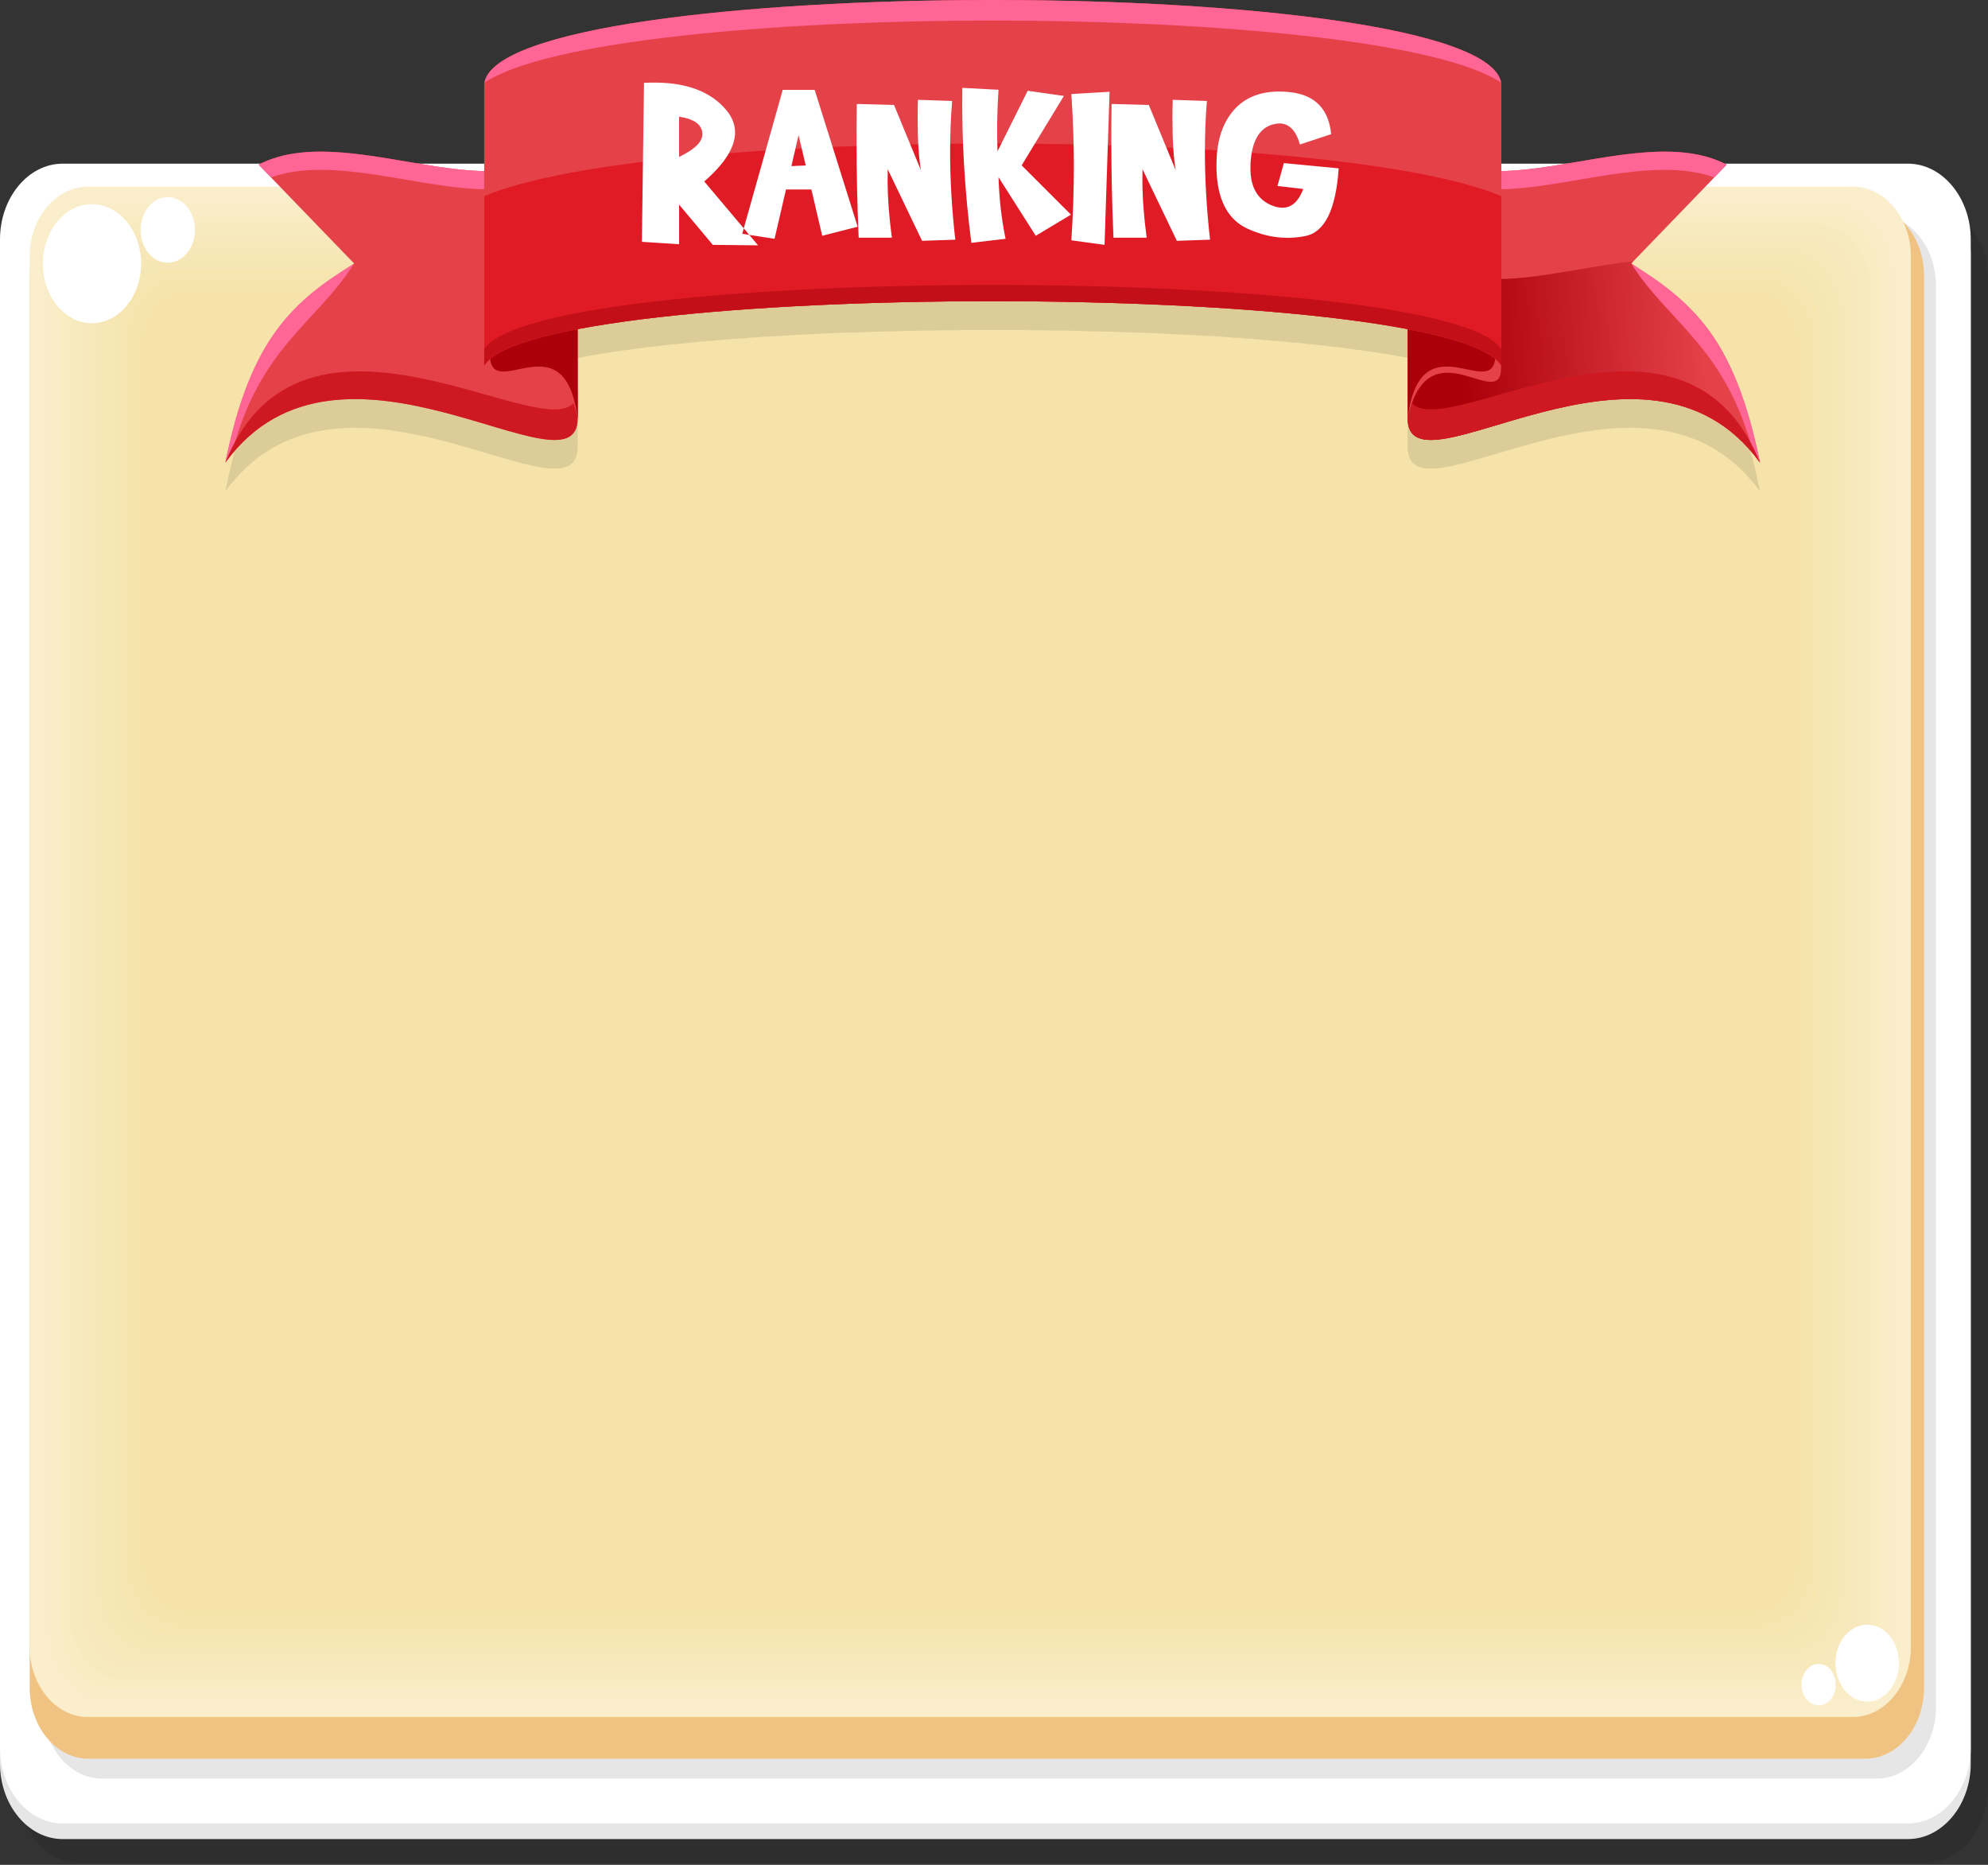 <svg width="741" height="695" viewBox="0 0 741 695" fill="none" xmlns="http://www.w3.org/2000/svg">
<rect x="0" y="0" width="741" height="695" fill="#333333" stroke="none"/>
<g clip-path="url(#clip0_486_107174)">
<path fill-rule="evenodd" clip-rule="evenodd" d="M29.89 75.861H717.637C730.501 75.861 741 88.55 741 104.097V666.074C741 681.621 730.501 694.31 717.637 694.31H29.89C17.027 694.31 6.527 681.621 6.527 666.074V104.097C6.527 88.55 17.027 75.861 29.89 75.861Z" fill="black" fill-opacity="0.102"/>
<path fill-rule="evenodd" clip-rule="evenodd" d="M23.363 66.944H711.205C723.974 66.944 734.568 79.633 734.568 95.18V657.271C734.568 672.704 723.974 685.393 711.205 685.393H23.363C10.499 685.393 0 672.704 0 657.271V95.18C0 79.633 10.499 66.944 23.363 66.944Z" fill="#E6E6E6"/>
<path fill-rule="evenodd" clip-rule="evenodd" d="M23.363 61H711.205C723.974 61 734.568 73.689 734.568 89.236V651.327C734.568 666.874 723.974 679.563 711.205 679.563H23.363C10.499 679.563 0 666.874 0 651.327V89.236C0 73.689 10.499 61 23.363 61Z" fill="white"/>
<path fill-rule="evenodd" clip-rule="evenodd" d="M38.025 79.976H699.571C711.678 79.976 721.61 91.865 721.61 106.497V636.237C721.61 650.869 711.678 662.873 699.571 662.873H38.025C25.918 662.873 15.986 650.869 15.986 636.237V106.497C15.986 91.865 25.918 79.976 38.025 79.976Z" fill="#E6E6E6"/>
<path fill-rule="evenodd" clip-rule="evenodd" d="M32.917 76.433H695.314C707.327 76.433 717.164 88.322 717.164 102.84V629.035C717.164 643.553 707.327 655.442 695.314 655.442H32.917C20.904 655.442 11.067 643.553 11.067 629.035V102.84C11.067 88.322 20.904 76.433 32.917 76.433Z" fill="#F1C383"/>
<path fill-rule="evenodd" clip-rule="evenodd" d="M32.633 69.574H690.679C702.503 69.574 712.245 81.234 712.245 95.523V613.831C712.245 628.121 702.503 639.895 690.679 639.895H32.633C20.81 639.895 11.067 628.121 11.067 613.831V95.523C11.067 81.234 20.81 69.574 32.633 69.574Z" fill="#FAEECC"/>
<path fill-rule="evenodd" clip-rule="evenodd" d="M36.133 73.003C253.117 73.003 470.195 73.003 687.179 73.003C698.908 73.003 708.461 84.549 708.461 98.724C708.461 269.398 708.461 439.957 708.461 610.63C708.461 624.806 698.908 636.351 687.179 636.351C470.195 636.351 253.117 636.351 36.133 636.351C24.404 636.351 14.851 624.806 14.851 610.63C14.851 439.957 14.851 269.398 14.851 98.724C14.851 84.549 24.404 73.003 36.133 73.003Z" fill="#FAEDC9"/>
<path fill-rule="evenodd" clip-rule="evenodd" d="M39.538 76.433C254.347 76.433 469.06 76.433 683.774 76.433C695.314 76.433 704.773 87.864 704.773 101.811C704.773 270.427 704.773 438.928 704.773 607.544C704.773 621.49 695.314 632.922 683.774 632.922C469.06 632.922 254.347 632.922 39.538 632.922C27.998 632.922 18.54 621.49 18.54 607.544C18.54 438.928 18.54 270.427 18.54 101.811C18.54 87.864 27.998 76.433 39.538 76.433Z" fill="#F9ECC6"/>
<path fill-rule="evenodd" clip-rule="evenodd" d="M43.038 79.977C255.482 79.977 467.831 79.977 680.275 79.977C691.72 79.977 700.99 91.18 700.99 105.012C700.99 271.456 700.99 437.899 700.99 604.343C700.99 618.175 691.72 629.493 680.275 629.493C467.831 629.493 255.482 629.493 43.038 629.493C31.687 629.493 22.323 618.175 22.323 604.343C22.323 437.899 22.323 271.456 22.323 105.012C22.323 91.18 31.687 79.977 43.038 79.977Z" fill="#F9EBC2"/>
<path fill-rule="evenodd" clip-rule="evenodd" d="M46.538 83.406C256.617 83.406 466.696 83.406 676.775 83.406C688.031 83.406 697.3 94.495 697.3 108.213C697.3 272.484 697.3 436.871 697.3 601.257C697.3 614.86 688.031 625.949 676.775 625.949C466.696 625.949 256.617 625.949 46.538 625.949C35.282 625.949 26.012 614.86 26.012 601.257C26.012 436.871 26.012 272.484 26.012 108.213C26.012 94.495 35.282 83.406 46.538 83.406Z" fill="#F8EABF"/>
<path fill-rule="evenodd" clip-rule="evenodd" d="M50.038 86.835C257.752 86.835 465.561 86.835 673.275 86.835C684.436 86.835 693.517 97.81 693.517 111.299C693.517 273.513 693.517 435.842 693.517 598.056C693.517 611.545 684.436 622.519 673.275 622.519C465.561 622.519 257.752 622.519 50.038 622.519C38.876 622.519 29.796 611.545 29.796 598.056C29.796 435.842 29.796 273.513 29.796 111.299C29.796 97.81 38.876 86.835 50.038 86.835Z" fill="#F8E9BC"/>
<path fill-rule="evenodd" clip-rule="evenodd" d="M53.537 90.379C258.982 90.379 464.426 90.379 669.87 90.379C680.843 90.379 689.828 101.125 689.828 114.5C689.828 274.656 689.828 434.813 689.828 594.969C689.828 608.23 680.843 619.09 669.87 619.09C464.426 619.09 258.982 619.09 53.537 619.09C42.471 619.09 33.485 608.23 33.485 594.969C33.485 434.813 33.485 274.656 33.485 114.5C33.485 101.125 42.471 90.379 53.537 90.379Z" fill="#F7E8B9"/>
<path fill-rule="evenodd" clip-rule="evenodd" d="M56.942 93.809C260.117 93.809 463.196 93.809 666.371 93.809C677.154 93.809 686.045 104.554 686.045 117.586C686.045 275.685 686.045 433.67 686.045 591.768C686.045 604.915 677.154 615.546 666.371 615.546C463.196 615.546 260.117 615.546 56.942 615.546C46.159 615.546 37.268 604.915 37.268 591.768C37.268 433.67 37.268 275.685 37.268 117.586C37.268 104.554 46.159 93.809 56.942 93.809Z" fill="#F7E7B6"/>
<path fill-rule="evenodd" clip-rule="evenodd" d="M60.442 97.238C261.252 97.238 462.061 97.238 662.871 97.238C673.559 97.238 682.356 107.869 682.356 120.787C682.356 276.714 682.356 432.641 682.356 588.567C682.356 601.599 673.559 612.116 662.871 612.116C462.061 612.116 261.252 612.116 60.442 612.116C49.754 612.116 41.052 601.599 41.052 588.567C41.052 432.641 41.052 276.714 41.052 120.787C41.052 107.869 49.754 97.238 60.442 97.238Z" fill="#F6E6B3"/>
<path fill-rule="evenodd" clip-rule="evenodd" d="M63.942 100.668C262.387 100.668 460.926 100.668 659.371 100.668C669.965 100.668 678.572 111.185 678.572 123.874C678.572 277.743 678.572 431.612 678.572 585.481C678.572 598.17 669.965 608.687 659.371 608.687C460.926 608.687 262.387 608.687 63.942 608.687C53.348 608.687 44.741 598.17 44.741 585.481C44.741 431.612 44.741 277.743 44.741 123.874C44.741 111.185 53.348 100.668 63.942 100.668Z" fill="#F6E5AF"/>
<path fill-rule="evenodd" clip-rule="evenodd" d="M67.442 104.212C263.616 104.212 459.696 104.212 655.871 104.212C666.276 104.212 674.789 114.5 674.789 127.075C674.789 278.772 674.789 430.583 674.789 582.28C674.789 594.855 666.276 605.143 655.871 605.143C459.696 605.143 263.616 605.143 67.442 605.143C57.037 605.143 48.524 594.855 48.524 582.28C48.524 430.583 48.524 278.772 48.524 127.075C48.524 114.5 57.037 104.212 67.442 104.212Z" fill="#F5E4AC"/>
<path fill-rule="evenodd" clip-rule="evenodd" d="M70.846 107.641H652.466C662.681 107.641 671.099 117.815 671.099 130.161V579.194C671.099 591.54 662.681 601.714 652.466 601.714H70.846C60.631 601.714 52.212 591.54 52.212 579.194V130.161C52.212 117.815 60.631 107.641 70.846 107.641Z" fill="#F5E3A9"/>
<path fill-rule="evenodd" clip-rule="evenodd" d="M695.976 605.486C702.502 605.486 707.799 611.888 707.799 619.776C707.799 627.664 702.502 634.18 695.976 634.18C689.449 634.18 684.152 627.664 684.152 619.776C684.152 611.888 689.449 605.486 695.976 605.486Z" fill="white"/>
<path fill-rule="evenodd" clip-rule="evenodd" d="M677.815 620.118C681.409 620.118 684.247 623.548 684.247 627.892C684.247 632.122 681.409 635.551 677.815 635.551C674.315 635.551 671.478 632.122 671.478 627.892C671.478 623.548 674.315 620.118 677.815 620.118Z" fill="white"/>
<path fill-rule="evenodd" clip-rule="evenodd" d="M34.241 76.09C44.362 76.09 52.592 86.035 52.592 98.267C52.592 110.499 44.362 120.444 34.241 120.444C24.12 120.444 15.986 110.499 15.986 98.267C15.986 86.035 24.12 76.09 34.241 76.09Z" fill="white"/>
<path fill-rule="evenodd" clip-rule="evenodd" d="M62.523 73.46C68.103 73.46 72.644 78.948 72.644 85.692C72.644 92.437 68.103 97.924 62.523 97.924C56.942 97.924 52.402 92.437 52.402 85.692C52.402 78.948 56.942 73.46 62.523 73.46Z" fill="white"/>
<path fill-rule="evenodd" clip-rule="evenodd" d="M215.312 166.576C215.312 167.041 215.216 167.506 215.216 167.971C215.216 168.088 215.216 168.088 215.216 168.204C215.119 168.553 215.119 168.901 215.023 169.25C215.023 169.367 214.927 169.483 214.927 169.599C214.831 169.832 214.831 170.064 214.735 170.297C214.638 170.413 214.542 170.529 214.542 170.762C214.446 170.878 214.35 171.111 214.254 171.227C214.254 171.343 214.157 171.459 214.061 171.576C213.965 171.808 213.869 171.924 213.773 172.041C213.676 172.157 213.58 172.273 213.484 172.389C213.388 172.506 213.195 172.622 213.099 172.738C213.003 172.854 212.907 172.971 212.714 173.087C212.618 173.087 212.522 173.203 212.33 173.32C212.233 173.436 212.041 173.552 211.945 173.552C211.752 173.668 211.656 173.785 211.464 173.785C211.271 173.901 211.175 173.901 210.983 174.017C210.79 174.017 210.694 174.133 210.502 174.133C210.309 174.25 210.213 174.25 210.021 174.25C209.828 174.366 209.636 174.366 209.347 174.482C209.251 174.482 209.059 174.482 208.963 174.482C208.674 174.482 208.482 174.598 208.193 174.598C208.097 174.598 207.904 174.598 207.712 174.598C207.423 174.598 207.231 174.598 206.942 174.598C206.75 174.598 206.558 174.598 206.365 174.598C206.173 174.598 205.884 174.598 205.596 174.598H205.018C204.73 174.598 204.441 174.598 204.153 174.482H203.576C203.287 174.366 202.902 174.366 202.614 174.366L202.036 174.25C201.652 174.133 201.267 174.133 200.978 174.017H200.401C200.016 173.901 199.631 173.785 199.247 173.785L198.669 173.668C198.285 173.552 197.9 173.436 197.515 173.32L196.842 173.203C196.457 173.087 195.976 172.971 195.591 172.854H195.11L193.571 172.389L193.186 172.273C181.161 169.134 165.384 163.437 148.934 160.879C146.241 160.414 143.643 160.065 140.95 159.833H140.854C139.988 159.717 139.122 159.717 138.256 159.6H138.16C137.294 159.6 136.429 159.484 135.563 159.484H135.467C117.573 158.903 99.873 163.437 86.309 180.179H86.213L85.828 180.644V180.76C85.154 181.458 84.577 182.272 84 183.086C93.139 136.348 110.262 122.28 132.003 108.91L131.234 108.096L128.54 105.305H611.46L608.766 108.096L607.997 108.91C629.641 122.28 646.861 136.348 656 183.086C655.423 182.272 654.846 181.458 654.172 180.76V180.644L653.787 180.179H653.691C640.127 163.437 622.427 158.903 604.533 159.484H604.437C603.571 159.484 602.609 159.6 601.744 159.6C600.878 159.717 600.012 159.717 599.146 159.833H599.05C596.357 160.065 593.759 160.414 591.066 160.879H590.969C574.519 163.437 558.743 169.134 546.718 172.273L546.333 172.389L544.89 172.854H544.409C544.024 172.971 543.543 173.087 543.158 173.203L542.485 173.32C542.1 173.436 541.715 173.552 541.331 173.668L540.753 173.785C540.369 173.785 539.984 173.901 539.599 174.017H539.022C538.637 174.133 538.348 174.133 537.964 174.25L537.386 174.366C537.098 174.366 536.713 174.366 536.424 174.482H535.847C535.559 174.598 535.27 174.598 534.885 174.598H534.404C534.116 174.598 533.827 174.598 533.539 174.598C533.442 174.598 533.25 174.598 533.058 174.598C532.769 174.598 532.48 174.598 532.288 174.598C532.096 174.598 531.903 174.598 531.807 174.598C531.518 174.598 531.326 174.482 531.037 174.482C530.941 174.482 530.749 174.482 530.556 174.482C530.364 174.366 530.172 174.366 529.979 174.25C529.787 174.25 529.691 174.25 529.498 174.133C529.306 174.133 529.113 174.017 529.017 174.017C528.825 173.901 528.632 173.901 528.536 173.785C528.344 173.785 528.248 173.668 528.055 173.552C527.959 173.552 527.767 173.436 527.67 173.32C527.478 173.203 527.382 173.087 527.189 173.087C527.093 172.971 526.997 172.854 526.901 172.738C526.708 172.622 526.612 172.506 526.516 172.389C526.42 172.273 526.324 172.157 526.227 172.041C526.131 171.924 526.035 171.808 525.939 171.576C525.843 171.459 525.746 171.343 525.65 171.227C525.65 171.111 525.554 170.878 525.458 170.762C525.362 170.529 525.362 170.413 525.265 170.297C525.169 170.064 525.169 169.832 525.073 169.599C525.073 169.483 524.977 169.367 524.977 169.25C524.881 168.901 524.881 168.553 524.784 168.204C524.784 168.088 524.784 168.088 524.784 167.971C524.688 167.506 524.688 167.041 524.688 166.576V155.647V133.325H524.592L523.63 133.209H523.534V133.092H523.438H523.341H523.245H523.149H523.053H522.957H522.86V132.976H522.764L520.359 132.627L520.263 132.511H520.167H520.071L518.05 132.162H517.954C516.704 131.93 515.357 131.697 514.01 131.581L513.914 131.465H513.818L511.894 131.232H511.798H511.701L511.605 131.116H511.509L509.489 130.883H509.393H509.296L509.2 130.767H509.104H509.008H508.912H508.815H508.719L506.41 130.418H506.314H506.218H506.122C504.775 130.186 503.428 130.07 502.081 129.837H501.985H501.889L499.58 129.488L496.309 129.139L493.904 128.907H493.808L493.712 128.791H493.616C492.173 128.674 490.73 128.558 489.191 128.326H489.095H488.902H488.806L486.401 128.093H486.305H486.209H486.112L486.016 127.977H485.92H485.824H485.728L483.419 127.744H483.323H483.226H483.13H483.034H482.938H482.842L480.34 127.512H480.244H480.148L480.052 127.395C478.513 127.279 476.973 127.163 475.434 127.047H475.338H475.242H475.146H475.049L472.356 126.814L468.7 126.465H468.604L466.007 126.233H465.911H465.814H465.718H465.622C464.083 126.117 462.447 126 460.908 125.884H460.812H460.716H460.62H460.523H460.427L457.445 125.652L454.078 125.419H453.982L450.615 125.186H450.519H450.422H450.326L445.613 124.954H445.516H445.42H445.324L442.149 124.721H441.957L438.494 124.605L434.261 124.373H434.165H434.069H433.972H433.876H433.78H433.684H433.588H433.491L429.74 124.14H429.643H429.547H429.451H429.355L426.276 124.024L422.429 123.908L418.292 123.791L413.097 123.559H413.001H409.923L405.786 123.443L402.323 123.326C400.688 123.326 399.052 123.21 397.417 123.21H397.321H397.224H397.128H397.032H396.936H396.84H396.743H396.647H393.376H393.28L389.625 123.094H389.528H389.432H389.336H389.24H389.144H385.103H385.007H384.911H384.815H384.718H384.622H384.526H384.43H384.334L380.005 122.977H376.83H372.309H372.116H367.499H363.362H359.995H359.899L355.666 123.094H355.57H350.375L346.816 123.21H346.624H343.449H343.353L338.543 123.326H338.447L334.022 123.443L330.174 123.559H326.71L322.478 123.791H322.381H322.285H322.189L318.63 123.908H318.533H318.437H318.341H318.245H318.149H318.052H317.956H317.86H317.764H317.668H317.571L313.724 124.024L310.549 124.14L306.124 124.373H306.028L301.218 124.605L298.235 124.721L294.676 124.954H294.58L291.213 125.186H291.117H291.021H290.924H290.828H290.732H290.636H290.443H290.347L286.595 125.419H286.499H286.403H286.307H286.211H286.114H286.018H285.922H285.826H285.73L282.747 125.652L279.38 125.884H279.284H279.188H279.092H278.996H278.899H278.803L278.707 126L274.763 126.233H274.667H274.57H274.474H274.378H274.282H274.186H274.089L271.3 126.465L267.644 126.814H267.548L265.047 127.047H264.951H264.854C263.219 127.163 261.68 127.279 260.141 127.395H260.044L259.948 127.512H259.852H259.756L257.062 127.744H256.966L253.888 128.093H253.791L251.002 128.326H250.905H250.809H250.713H250.617C249.174 128.558 247.827 128.674 246.48 128.791L246.288 128.907H246.192L243.594 129.139L240.612 129.488L238.111 129.837H238.015H237.919C236.572 130.07 235.225 130.186 233.878 130.418H233.782H233.686H233.59L231.281 130.767H231.185L228.395 131.232H228.299H228.202H228.106H228.01L226.279 131.465H226.182H226.086V131.581H225.99C224.739 131.697 223.393 131.93 222.142 132.162H222.046H221.95H221.853L221.757 132.279L220.122 132.511H220.026H219.929H219.833L219.737 132.627L217.332 132.976H217.236L217.14 133.092H217.043L215.312 133.441V155.647V166.576Z" fill="black" fill-opacity="0.102"/>
<path fill-rule="evenodd" clip-rule="evenodd" d="M215.312 155.88C215.312 187.155 126.905 113.444 84 172.39C94.486 123.908 108.627 114.025 132.003 98.214L96.41 61.358C132.292 42.64 196.168 87.285 215.312 44.616V155.88Z" fill="#E54149"/>
<path fill-rule="evenodd" clip-rule="evenodd" d="M86.309 169.483C85.443 170.413 84.77 171.343 84 172.39C93.139 125.652 110.262 111.584 132.003 98.214C117.862 120.536 96.506 129.488 86.309 169.483ZM101.027 66.125L96.41 61.358C132.292 42.64 196.168 87.285 215.312 44.616V51.359C196.938 92.284 137.487 52.987 101.027 66.125Z" fill="#FF6595"/>
<path fill-rule="evenodd" clip-rule="evenodd" d="M215.312 155.88C215.312 187.155 126.905 113.444 84 172.39C114.399 96.47 215.312 175.994 215.312 145.068V155.88Z" fill="#CF1922"/>
<path fill-rule="evenodd" clip-rule="evenodd" d="M180.488 31.13L215.312 34.967V155.88C207.616 120.536 180.488 154.253 180.488 137.046V31.13Z" fill="#E54149"/>
<path fill-rule="evenodd" clip-rule="evenodd" d="M180.488 31.13L215.312 34.85V155.88C210.406 117.513 181.835 152.044 182.604 131.116L180.488 31.13Z" fill="#AB0009"/>
<path fill-rule="evenodd" clip-rule="evenodd" d="M524.688 155.88C524.688 187.155 613.095 113.444 655.999 172.39C645.514 123.908 631.372 114.025 607.996 98.214L643.59 61.358C607.707 42.64 543.831 87.285 524.688 44.616V155.88Z" fill="#E54149"/>
<path fill-rule="evenodd" clip-rule="evenodd" d="M524.688 155.88C524.688 187.155 613.095 113.444 655.999 172.39C645.514 123.908 631.372 114.025 607.996 98.214L608.766 97.4C575.673 100.888 538.54 115.653 524.688 84.843V155.88Z" fill="url(#paint0_linear_486_107174)"/>
<path fill-rule="evenodd" clip-rule="evenodd" d="M653.691 169.483C654.46 170.413 655.23 171.343 655.999 172.39C646.86 125.652 629.641 111.584 607.996 98.214C622.137 120.536 643.493 129.488 653.691 169.483ZM638.972 66.125L643.59 61.358C607.707 42.64 543.831 87.285 524.688 44.616V51.359C543.062 92.284 602.416 52.987 638.972 66.125Z" fill="#FF6595"/>
<path fill-rule="evenodd" clip-rule="evenodd" d="M524.688 155.88C524.688 187.155 613.095 113.444 655.999 172.39C625.504 96.469 524.688 175.994 524.688 145.068V155.88Z" fill="#CF1922"/>
<path fill-rule="evenodd" clip-rule="evenodd" d="M559.512 31.13L524.688 34.967V155.88C532.384 120.536 559.512 154.253 559.512 137.046V31.13Z" fill="#E54149"/>
<path fill-rule="evenodd" clip-rule="evenodd" d="M559.512 31.13L524.688 34.85V155.88C529.594 117.513 558.165 152.044 557.396 131.116L559.512 31.13Z" fill="#AB0009"/>
<path fill-rule="evenodd" clip-rule="evenodd" d="M180.488 31.13C186.26 -10.377 553.837 -10.377 559.609 31.13V136.232C539.695 104.259 200.305 104.259 180.488 136.232V31.13Z" fill="#E54149"/>
<path fill-rule="evenodd" clip-rule="evenodd" d="M559.609 73.101V136.232C539.695 104.259 200.305 104.259 180.488 136.232V73.101C242.344 46.942 497.753 46.942 559.609 73.101Z" fill="#E01B25"/>
<path fill-rule="evenodd" clip-rule="evenodd" d="M180.584 30.781C188.088 -10.26 552.009 -10.26 559.512 30.781C512.952 -0.029 227.144 -0.029 180.584 30.781Z" fill="#FF6595"/>
<path fill-rule="evenodd" clip-rule="evenodd" d="M559.609 130.186V136.232C539.695 104.259 200.305 104.259 180.488 136.232V130.186C200.305 98.213 539.695 98.213 559.609 130.186Z" fill="#C20F18"/>
<path d="M240.047 30.875L239.25 90.125L253.125 91.016V76.25L265.688 91.25L282.562 91.438L262.5 67.625C270.156 60.969 273.984 54.875 273.984 49.344C273.984 46.375 272.875 43.578 270.656 40.953C264.938 34.172 256.031 30.781 243.938 30.781C242.656 30.781 241.359 30.812 240.047 30.875ZM253.125 58.484V43.484C258.906 44.359 261.797 46.547 261.797 50.047C261.797 52.891 258.906 55.703 253.125 58.484ZM300.328 61.672L297.656 50.375L294.984 61.906L300.328 61.672ZM292.969 70.625L288.703 89L276.656 87.125L291.75 33.5H303.656L319.688 84.5L306.469 87.875L302.438 70.625H292.969ZM319.359 38.75C319.297 43.25 319.266 47.75 319.266 52.25C319.266 64.281 319.531 76.391 320.062 88.578H332.438C331.375 80.734 330.844 73.5 330.844 66.875C330.844 65.594 330.859 64.328 330.891 63.078L343.688 89.75L356.062 89.328C354.781 77.922 354.141 67 354.141 56.562C354.141 50.062 354.391 43.75 354.891 37.625L342.141 37.203C342.078 39.641 342.047 41.969 342.047 44.188C342.047 52.281 342.453 58.703 343.266 63.453L333.234 39.125L319.359 38.75ZM358.688 32.75C358.438 52 359.562 71.25 362.062 90.5L374.812 89C373.312 81.75 372.438 74.094 372.188 66.031L386.062 87.875L399.188 80L380.812 61.625L396.562 35.75L383.062 33.828L371.812 56.375C371.719 53.875 371.672 51.359 371.672 48.828C371.672 43.766 371.844 38.641 372.188 33.453L358.688 32.75ZM399.328 35.047C399.953 44.016 400.266 53.047 400.266 62.141C400.266 71.234 399.953 80.375 399.328 89.562L411.703 91.25L413.578 34.203L399.328 35.047ZM414.328 38.75C414.266 43.25 414.234 47.75 414.234 52.25C414.234 64.281 414.5 76.391 415.031 88.578H427.406C426.344 80.734 425.812 73.5 425.812 66.875C425.812 65.594 425.828 64.328 425.859 63.078L438.656 89.75L451.031 89.328C449.75 77.922 449.109 67 449.109 56.562C449.109 50.062 449.359 43.75 449.859 37.625L437.109 37.203C437.047 39.641 437.016 41.969 437.016 44.188C437.016 52.281 437.422 58.703 438.234 63.453L428.203 39.125L414.328 38.75ZM496.172 50C495.266 40.75 490.297 35.547 481.266 34.391C479.797 34.203 478.312 34.109 476.812 34.109C469 34.109 463.047 36.797 458.953 42.172C455.266 46.984 453.422 53.406 453.422 61.438C453.422 62.75 453.453 63.906 453.516 64.906C454.172 75.281 458.047 82.078 465.141 85.297C470.016 87.516 474.938 88.625 479.906 88.625C482.156 88.625 484.375 88.406 486.562 87.969C493.781 86.531 497.922 78.125 498.984 62.75L478.547 60.781L476.156 69.312L485.766 70.438C484.016 75.094 481.422 77.422 477.984 77.422C476.703 77.422 475.297 77.094 473.766 76.438C468.641 74.219 466.078 69.625 466.078 62.656C466.078 61.781 466.094 61.109 466.125 60.641C466.656 52.547 469.406 47.797 474.375 46.391C475.25 46.141 476.094 46.016 476.906 46.016C480.5 46.016 483.047 48.625 484.547 53.844L496.172 50Z" fill="white"/>
</g>
<defs>
<linearGradient id="paint0_linear_486_107174" x1="545.189" y1="129.466" x2="635.408" y2="125.646" gradientUnits="userSpaceOnUse">
<stop stop-color="#AB0009"/>
<stop offset="1" stop-color="#E54149"/>
</linearGradient>
<clipPath id="clip0_486_107174">
<rect width="741" height="695" fill="white"/>
</clipPath>
</defs>
</svg>

